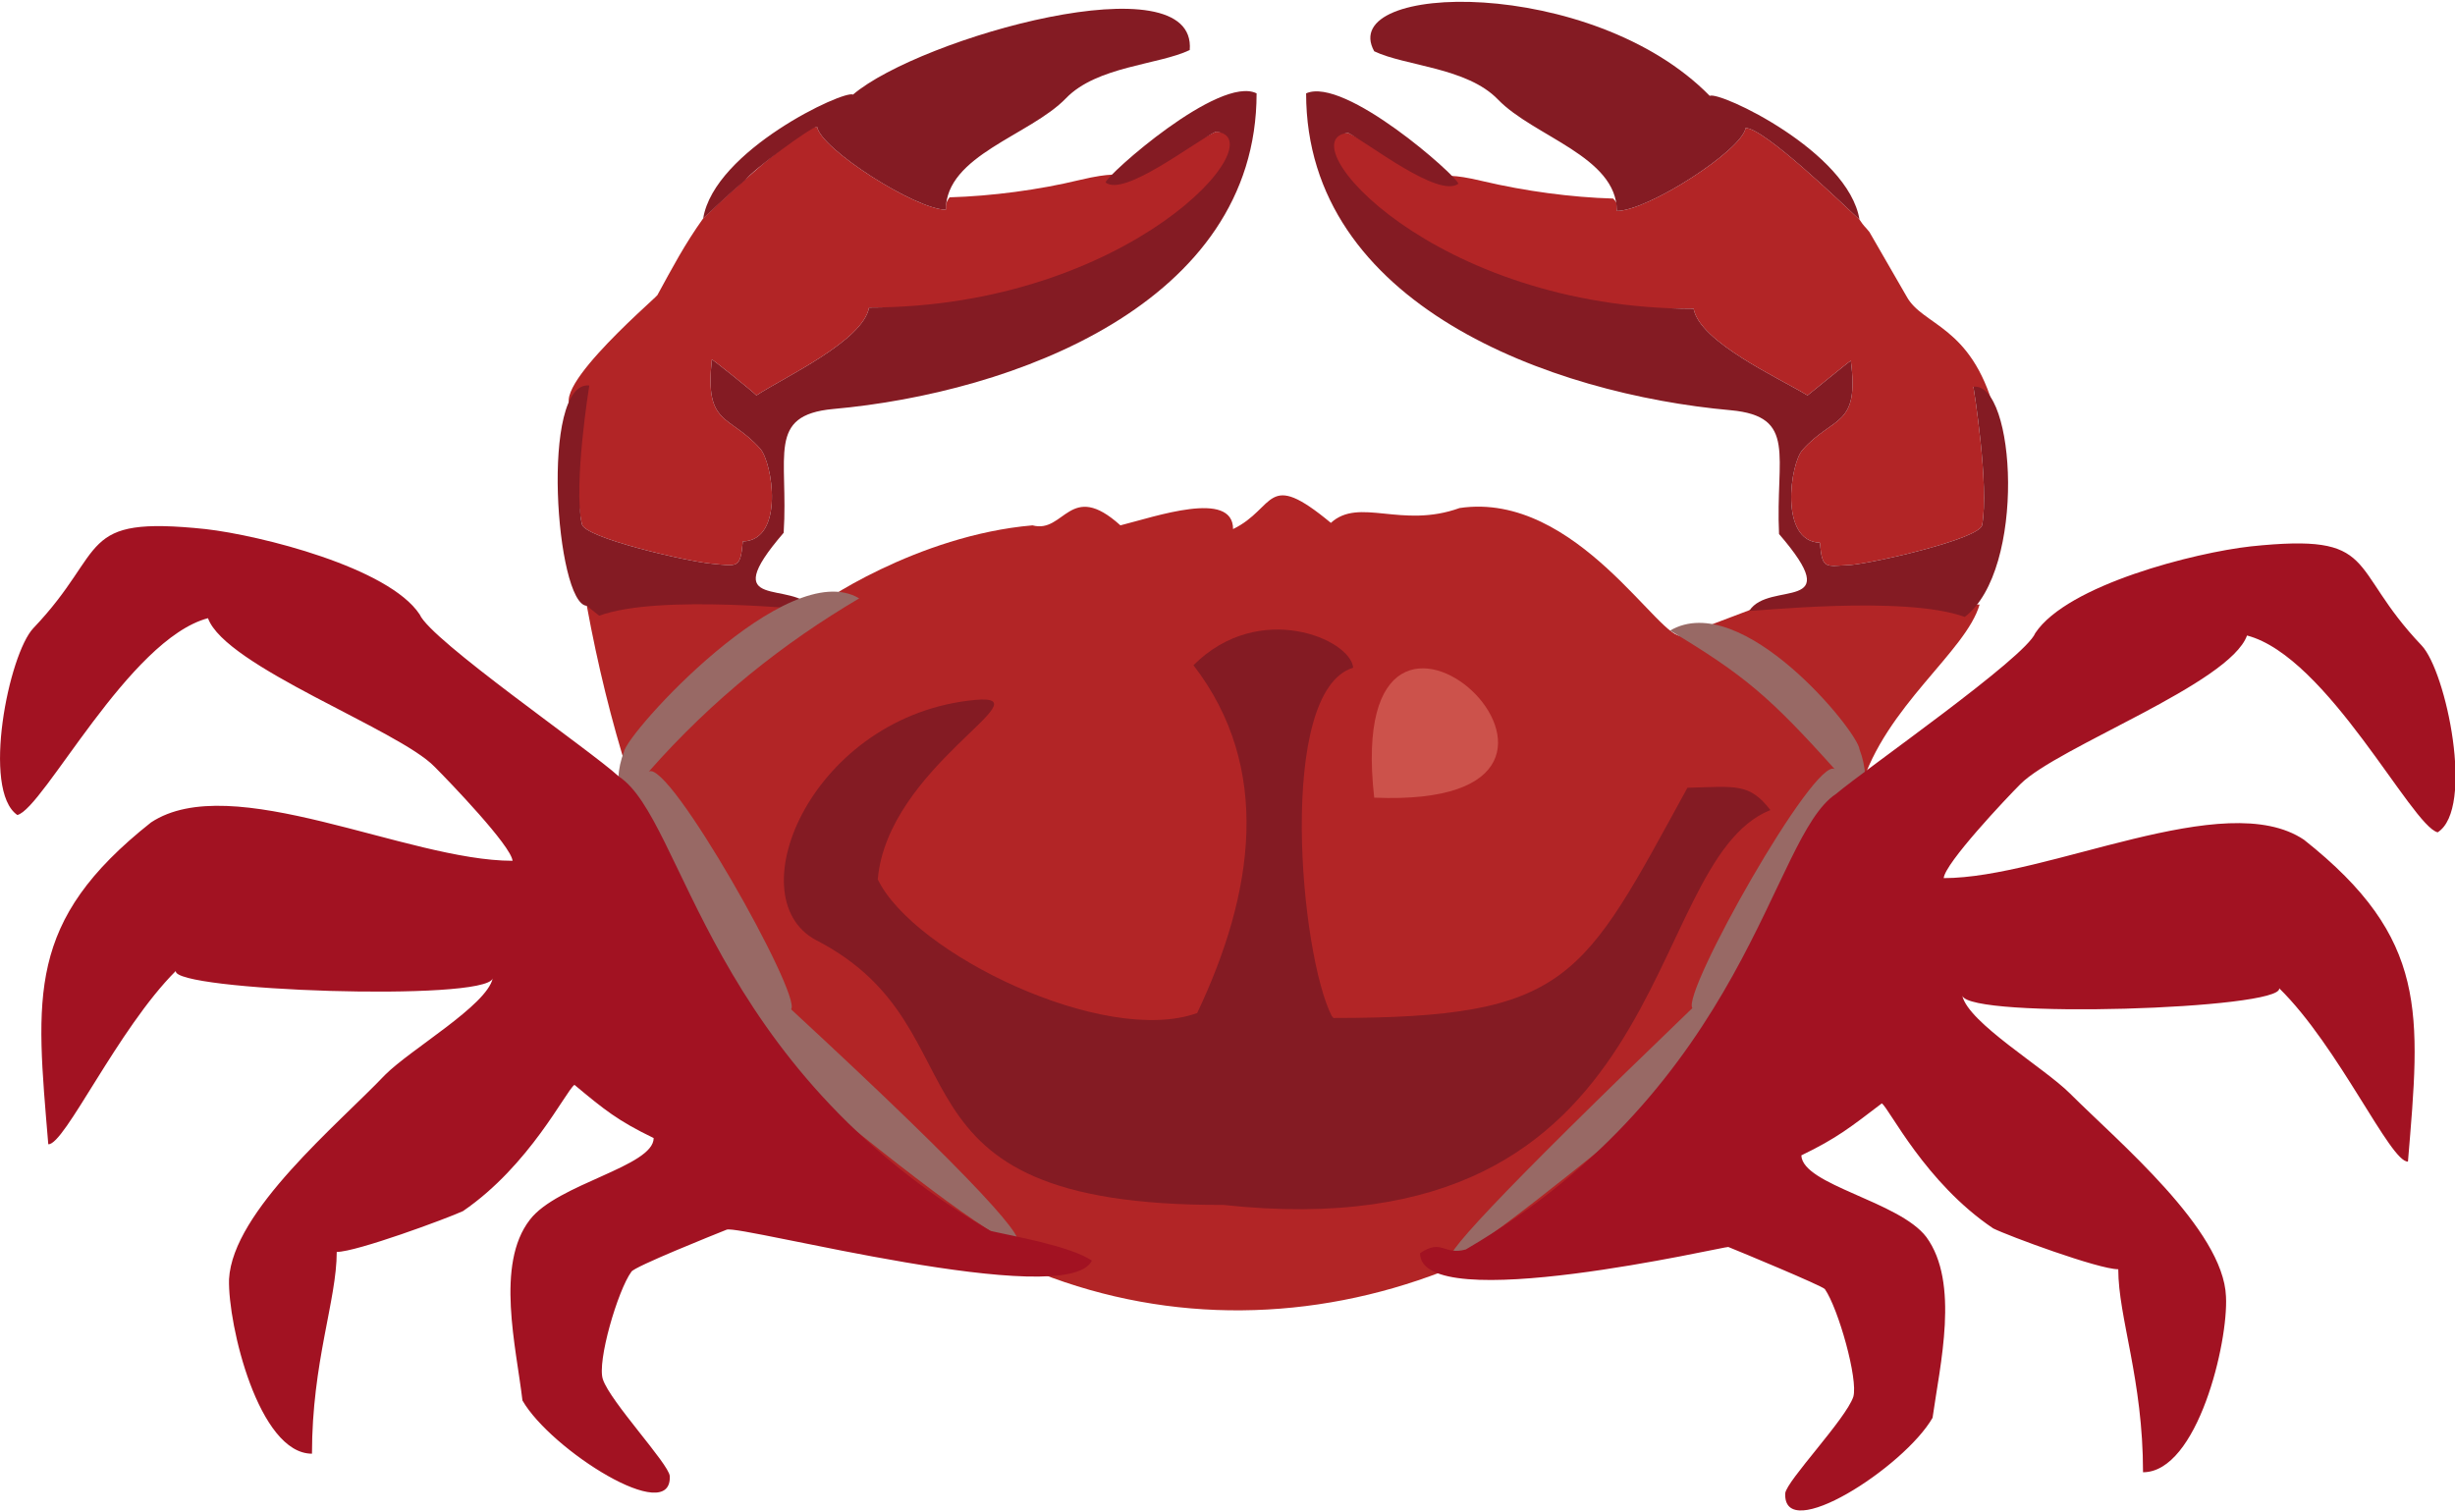 <svg xmlns="http://www.w3.org/2000/svg" xml:space="preserve" width="99" height="61" fill-rule="evenodd" clip-rule="evenodd" image-rendering="optimizeQuality" shape-rendering="geometricPrecision" text-rendering="geometricPrecision" viewBox="0 0 19.83 12.19"><path fill="#B22526" d="M6.57 4.91c-.03-.12-1.78-.13-1.83-.03 1.42 7.74 8.71 6.94 10.29 1.47.2-.66.85-1.1.96-1.48h-1.74l-.66.25c-.17.07-.85-1.17-1.8-1.03-.47.17-.81-.09-1.04.12-.53-.44-.44-.12-.79.05 0-.32-.63-.1-.91-.03-.41-.37-.45.07-.71 0-.93.08-1.75.64-1.77.68"/><path fill="#841B23" d="M9.64 5.36c.64.83.49 1.84.03 2.81-.75.27-2.29-.48-2.58-1.08.08-.91 1.37-1.5.79-1.45-1.31.12-1.94 1.59-1.29 1.94 1.42.73.43 2.15 3.29 2.14 3.69.4 3.35-2.76 4.42-3.19-.17-.22-.28-.19-.67-.18-.85 1.55-.95 1.86-2.86 1.86 0 0-.01-.02-.01-.01-.26-.5-.45-2.63.17-2.82-.02-.23-.76-.55-1.29-.02"/><path fill="#B22526" d="M5.68 1.75c-.15.21-.25.4-.37.62-.03.04-1.04.9-.61.94 0 0-.07.59 0 .91.02.11.84.3 1.05.32s.23.04.25-.18c.34-.01.24-.64.14-.75-.25-.28-.45-.18-.39-.72.02.01.32.25.36.29.23-.15.86-.44.91-.71 1.21 0 2.48 0 2.96-1.33 0-.06-.1-.09-.16-.09-1.05.52-.55.26-1.1.39-.33.08-.71.13-1.05.14-.03.04-.03.06-.03.1-.24 0-1.01-.49-1.04-.67-.13 0-.77.59-.92.74"/><path fill="#841B23" d="M8.93 1.46c.15.12.72-.33.89-.41.5.04-.69 1.42-2.8 1.42-.05.27-.68.56-.91.71-.04-.04-.34-.28-.36-.29-.06.54.14.44.39.72.1.11.2.74-.14.75-.02.22-.04.2-.25.18s-1.03-.21-1.05-.32c-.07-.32.06-1.12.06-1.12-.4-.04-.27 1.77-.02 1.78l.1.08c.49-.18 1.72-.04 1.73-.05-.16-.25-.8.03-.24-.62.04-.62-.14-.95.4-1 1.45-.13 3.42-.85 3.42-2.55-.3-.15-1.21.66-1.22.72M5.68 1.75c.14-.13.19-.18.34-.31.06-.08.53-.43.58-.43.03.18.8.67 1.04.67 0-.44.68-.6.97-.9.25-.26.75-.27 1-.39.06-.73-2.18-.1-2.72.36-.07-.04-1.12.45-1.21 1"/><path fill="#986965" d="M13.49 5.08c.6.36.81.54 1.33 1.12-.16-.11-1.24 1.81-1.15 1.93-3.17 3.05-2.02 2.2.12.44.94-1.23 1.44-1.99 1.23-2.53-.01-.14-.95-1.3-1.53-.96"/><path fill="#CC524B" d="M11.1 6.43c2.38.1-.27-2.4 0 0"/><path fill="#986965" d="M6.94 4.82c-.61.36-1.18.81-1.7 1.4.16-.11 1.24 1.81 1.15 1.92 3.03 2.8 1.81 2.08-.12.45-.93-1.23-1.44-2-1.23-2.53.02-.15 1.32-1.59 1.9-1.24"/><path fill="#B22526" d="M15.02 1.76c.04.06.04.05.08.1l.3.52c.13.24.52.23.71.92-.09-.04.01-.03-.17-.19 0 0 .13.8.07 1.12-.03.11-.85.3-1.06.32-.21.01-.23.04-.25-.18-.33-.01-.24-.64-.14-.75.25-.28.46-.18.39-.72-.02.01-.31.25-.35.28-.23-.14-.87-.43-.92-.7-1.21 0-2.47 0-2.95-1.34 0-.05.09-.08.16-.08 1.04.52.55.26 1.09.39.34.08.71.13 1.05.14.04.04.03.05.03.1.25 0 1.01-.49 1.04-.67.15 0 .78.61.92.74"/><path fill="#841B23" d="M11.78 1.47c-.16.12-.73-.33-.89-.41-.5.04.68 1.42 2.79 1.42.05.27.69.56.92.7.04-.03.33-.27.35-.28.07.54-.14.44-.39.72-.1.11-.19.74.14.75.02.22.04.19.25.18.21-.02 1.03-.21 1.06-.32.06-.32-.07-1.12-.07-1.12.34-.04.43 1.48-.07 1.86-.49-.18-1.73-.04-1.74-.05.16-.25.8.03.24-.62-.03-.63.15-.95-.39-1-1.45-.13-3.43-.85-3.43-2.56.31-.14 1.22.67 1.23.73M15.02 1.76c-.14-.13-.77-.74-.92-.74-.03.18-.79.67-1.04.67 0-.44-.67-.6-.96-.9-.25-.26-.75-.27-1-.39-.31-.56 1.76-.61 2.71.36.08-.04 1.12.45 1.21 1"/><path fill="#A21222" d="M11.47 10.11c.18-.12.19.02.37-.03 2.29-1.34 2.46-3.33 2.99-3.68.25-.21 1.53-1.1 1.61-1.3.26-.39 1.29-.65 1.74-.7 1.05-.11.77.16 1.38.8.2.21.43 1.32.13 1.51-.21-.05-.89-1.42-1.54-1.59-.14.39-1.53.9-1.83 1.2-.12.12-.61.64-.62.76.84 0 2.27-.74 2.91-.31 1.01.8.94 1.4.84 2.6-.14.01-.56-.93-1.04-1.4.03.17-2.5.25-2.56.06.05.22.66.58.87.79.39.39 1.24 1.1 1.26 1.64.02.37-.23 1.42-.67 1.42 0-.75-.2-1.25-.2-1.64-.16 0-.89-.27-1.01-.33-.55-.37-.84-.97-.9-1.01-.25.19-.36.28-.65.42.01.24.79.37 1.01.66.27.37.11 1.03.05 1.46-.23.4-1.21 1.03-1.19.61.01-.1.49-.6.55-.78.04-.14-.12-.71-.23-.87-.03-.03-.68-.3-.78-.34-.01-.01-2.49.57-2.49.05M8.82 10.17c-.18-.12-.65-.2-.82-.24-2.29-1.34-2.47-3.32-3-3.67-.24-.22-1.52-1.1-1.61-1.31-.25-.38-1.29-.64-1.73-.69-1.05-.11-.78.16-1.39.8-.2.21-.42 1.31-.13 1.51.21-.05.9-1.42 1.54-1.59.14.39 1.54.9 1.83 1.2.12.12.62.64.63.76-.85 0-2.27-.74-2.92-.31-1.01.8-.93 1.4-.83 2.6.13.01.56-.93 1.03-1.4-.03.16 2.5.25 2.56.06-.05.22-.66.57-.87.78-.38.4-1.23 1.1-1.26 1.65-.01.37.24 1.41.67 1.41 0-.74.2-1.24.2-1.63.16 0 .89-.27 1.02-.33.54-.37.83-.97.9-1.02.24.2.35.29.64.43 0 .23-.78.37-1 .66-.28.36-.11 1.03-.06 1.46.23.4 1.21 1.02 1.19.61-.01-.1-.48-.6-.54-.78-.05-.14.12-.72.23-.87.02-.04.67-.3.77-.34.11-.04 2.75.66 2.95.25"/></svg>